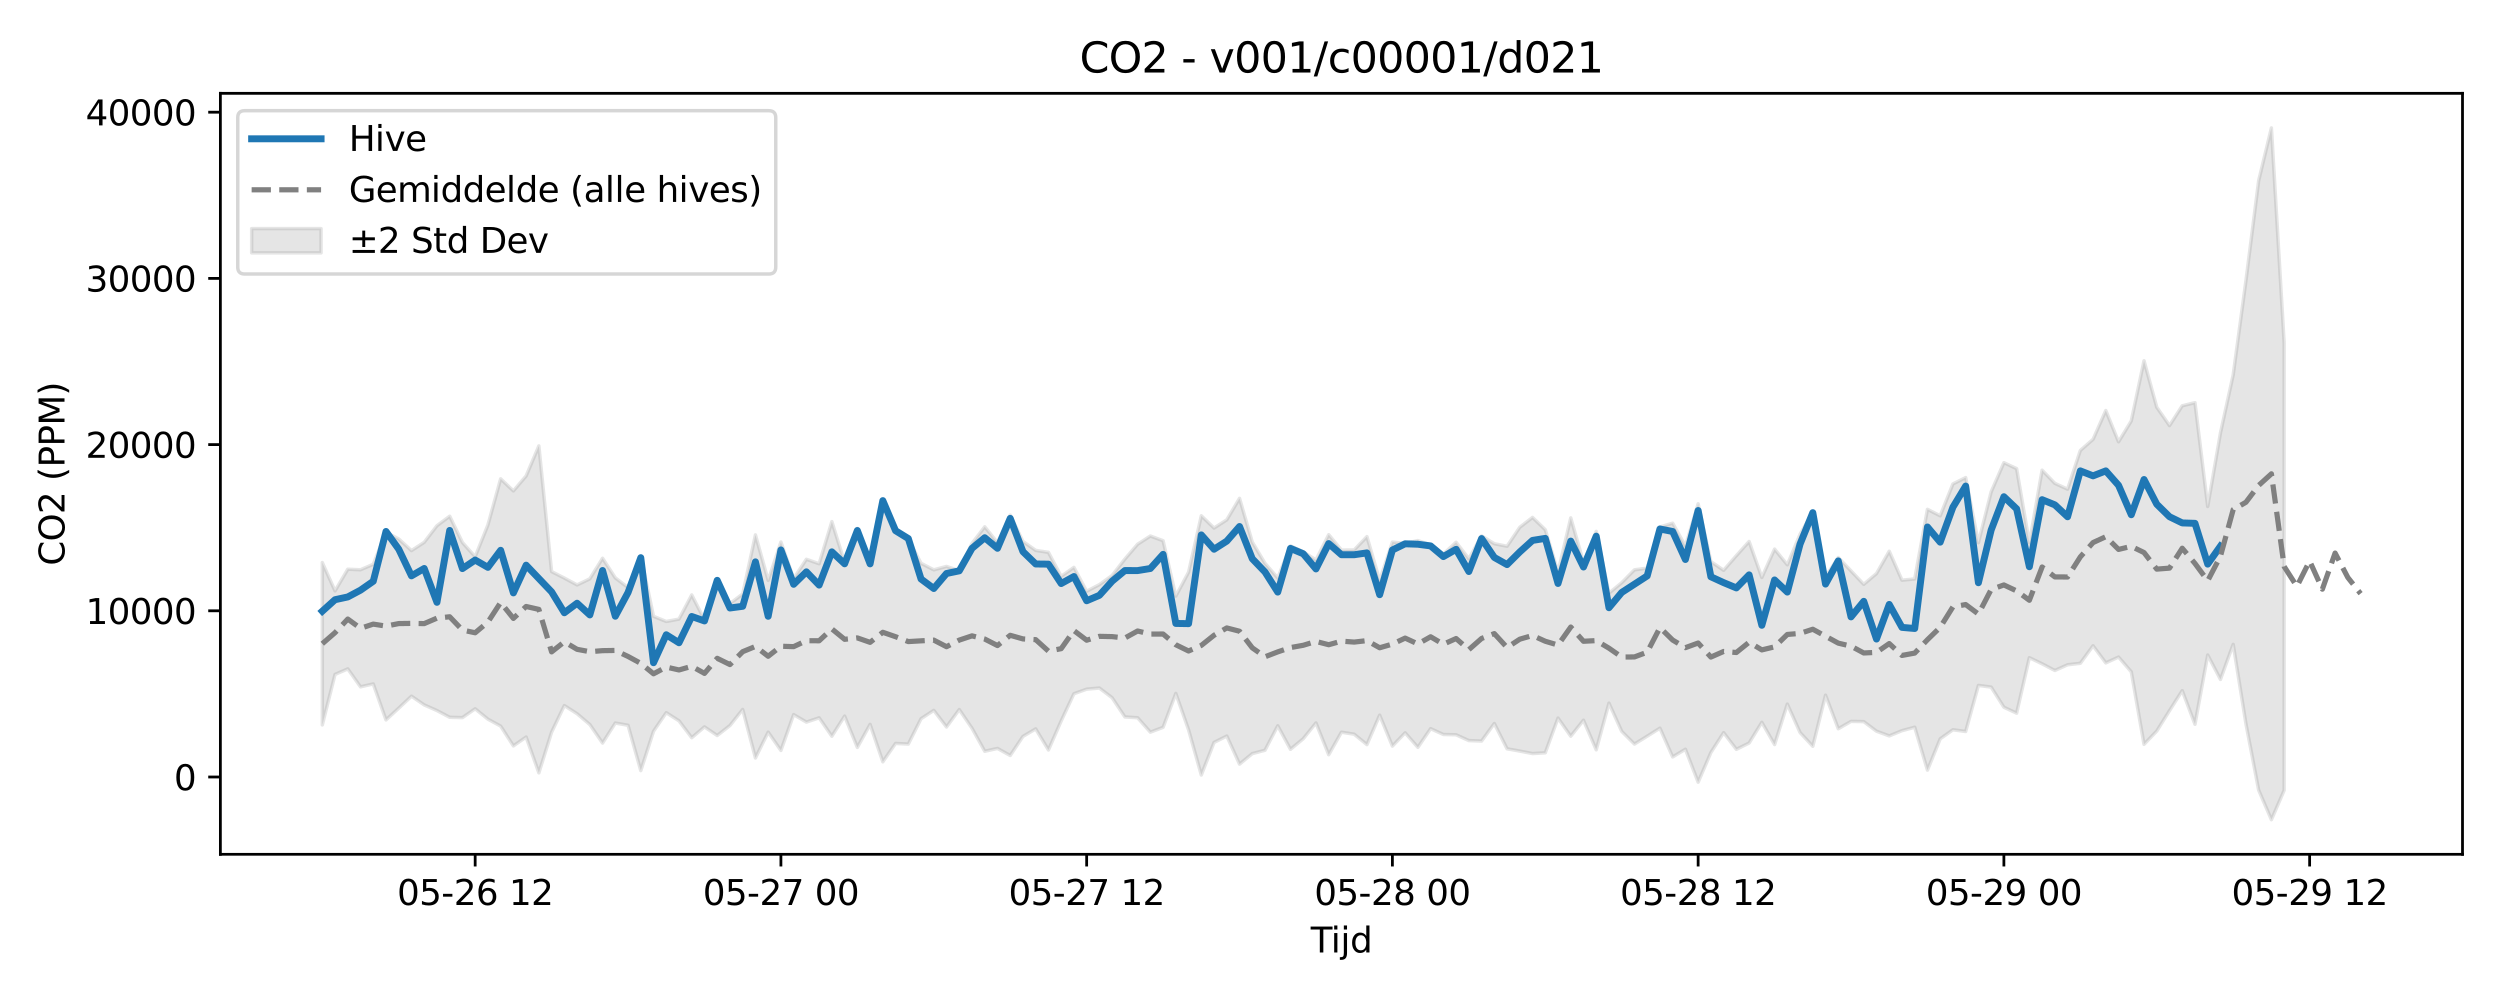 <?xml version="1.0" encoding="utf-8" standalone="no"?>
<!DOCTYPE svg PUBLIC "-//W3C//DTD SVG 1.1//EN"
  "http://www.w3.org/Graphics/SVG/1.1/DTD/svg11.dtd">
<svg xmlns:xlink="http://www.w3.org/1999/xlink" width="720pt" height="288pt" viewBox="0 0 720 288" xmlns="http://www.w3.org/2000/svg" version="1.1">
 <defs>
  <style type="text/css">*{stroke-linejoin: round; stroke-linecap: butt}</style>
 </defs>
 <g id="figure_1">
  <g id="patch_1">
   <path d="M 0 288 
L 720 288 
L 720 0 
L 0 0 
z
" style="fill: #ffffff"/>
  </g>
  <g id="axes_1">
   <g id="patch_2">
    <path d="M 63.47 246.04 
L 709.2 246.04 
L 709.2 26.88 
L 63.47 26.88 
z
" style="fill: #ffffff"/>
   </g>
   <g id="FillBetweenPolyCollection_1">
    <defs>
     <path id="m933e663dc3" d="M 92.821 -125.992 
L 92.821 -79.215 
L 96.49 -93.765 
L 100.159 -95.36 
L 103.828 -90.186 
L 107.497 -91.026 
L 111.166 -80.66 
L 114.835 -84.049 
L 118.504 -87.5 
L 122.173 -84.984 
L 125.842 -83.361 
L 129.511 -81.414 
L 133.179 -81.322 
L 136.848 -83.869 
L 140.517 -80.881 
L 144.186 -78.884 
L 147.855 -73.176 
L 151.524 -75.737 
L 155.193 -65.416 
L 158.862 -77.134 
L 162.531 -84.793 
L 166.2 -82.447 
L 169.869 -79.327 
L 173.538 -73.996 
L 177.207 -79.765 
L 180.875 -79.113 
L 184.544 -66.057 
L 188.213 -77.396 
L 191.882 -82.752 
L 195.551 -80.395 
L 199.22 -75.538 
L 202.889 -78.655 
L 206.558 -76.17 
L 210.227 -79.046 
L 213.896 -83.682 
L 217.565 -69.699 
L 221.234 -77.14 
L 224.903 -71.866 
L 228.571 -82.194 
L 232.24 -80.035 
L 235.909 -81.265 
L 239.578 -75.968 
L 243.247 -81.767 
L 246.916 -72.742 
L 250.585 -79.379 
L 254.254 -68.596 
L 257.923 -73.891 
L 261.592 -73.707 
L 265.261 -81.01 
L 268.93 -83.41 
L 272.598 -78.625 
L 276.267 -83.654 
L 279.936 -78.256 
L 283.605 -71.632 
L 287.274 -72.451 
L 290.943 -70.414 
L 294.612 -75.916 
L 298.281 -78.076 
L 301.95 -72.01 
L 305.619 -80.364 
L 309.288 -88.197 
L 312.957 -89.521 
L 316.626 -89.844 
L 320.294 -87.042 
L 323.963 -81.518 
L 327.632 -81.286 
L 331.301 -77.141 
L 334.97 -78.523 
L 338.639 -88.296 
L 342.308 -77.814 
L 345.977 -64.797 
L 349.646 -74.178 
L 353.315 -76.017 
L 356.984 -67.931 
L 360.653 -70.951 
L 364.321 -71.928 
L 367.99 -78.975 
L 371.659 -72.194 
L 375.328 -75.238 
L 378.997 -79.793 
L 382.666 -70.633 
L 386.335 -77.127 
L 390.004 -76.545 
L 393.673 -73.55 
L 397.342 -82.038 
L 401.011 -73.119 
L 404.68 -76.95 
L 408.349 -72.762 
L 412.017 -78.15 
L 415.686 -76.465 
L 419.355 -76.38 
L 423.024 -74.712 
L 426.693 -74.575 
L 430.362 -79.633 
L 434.031 -72.346 
L 437.7 -71.686 
L 441.369 -70.971 
L 445.038 -71.193 
L 448.707 -81.189 
L 452.376 -75.973 
L 456.044 -80.582 
L 459.713 -72.051 
L 463.382 -85.492 
L 467.051 -77.377 
L 470.72 -73.706 
L 474.389 -75.971 
L 478.058 -78.288 
L 481.727 -70.002 
L 485.396 -72.217 
L 489.065 -62.724 
L 492.734 -71.263 
L 496.403 -76.993 
L 500.072 -72.187 
L 503.74 -74.01 
L 507.409 -79.966 
L 511.078 -73.561 
L 514.747 -85.218 
L 518.416 -77.032 
L 522.085 -73.069 
L 525.754 -87.79 
L 529.423 -78.116 
L 533.092 -80.235 
L 536.761 -80.175 
L 540.43 -77.414 
L 544.099 -76.062 
L 547.768 -77.562 
L 551.436 -78.56 
L 555.105 -66.202 
L 558.774 -75.207 
L 562.443 -77.832 
L 566.112 -77.328 
L 569.781 -90.6 
L 573.45 -90.112 
L 577.119 -84.32 
L 580.788 -82.605 
L 584.457 -98.593 
L 588.126 -96.822 
L 591.795 -94.899 
L 595.463 -96.54 
L 599.132 -96.967 
L 602.801 -102.018 
L 606.47 -97.086 
L 610.139 -98.771 
L 613.808 -94.521 
L 617.477 -73.631 
L 621.146 -77.455 
L 624.815 -83.328 
L 628.484 -89.088 
L 632.153 -79.406 
L 635.822 -99.352 
L 639.491 -92.325 
L 643.159 -102.427 
L 646.828 -79.558 
L 650.497 -60.44 
L 654.166 -51.922 
L 657.835 -60.393 
L 657.835 -189.296 
L 657.835 -189.296 
L 654.166 -251.158 
L 650.497 -235.983 
L 646.828 -207.145 
L 643.159 -180.053 
L 639.491 -163.291 
L 635.822 -142.129 
L 632.153 -172.039 
L 628.484 -171.135 
L 624.815 -165.435 
L 621.146 -170.728 
L 617.477 -184.1 
L 613.808 -166.769 
L 610.139 -160.76 
L 606.47 -169.771 
L 602.801 -161.466 
L 599.132 -158.261 
L 595.463 -147.114 
L 591.795 -148.8 
L 588.126 -152.584 
L 584.457 -131.648 
L 580.788 -153.022 
L 577.119 -154.753 
L 573.45 -146.321 
L 569.781 -131.697 
L 566.112 -150.452 
L 562.443 -148.626 
L 558.774 -139.45 
L 555.105 -141.321 
L 551.436 -121.261 
L 547.768 -120.911 
L 544.099 -129.245 
L 540.43 -122.821 
L 536.761 -119.709 
L 533.092 -123.586 
L 529.423 -127.434 
L 525.754 -121.877 
L 522.085 -140.494 
L 518.416 -134.141 
L 514.747 -125.332 
L 511.078 -129.862 
L 507.409 -121.69 
L 503.74 -132.057 
L 500.072 -127.969 
L 496.403 -123.76 
L 492.734 -126.266 
L 489.065 -142.896 
L 485.396 -130.732 
L 481.727 -137.324 
L 478.058 -136.224 
L 474.389 -124.37 
L 470.72 -123.895 
L 467.051 -120.171 
L 463.382 -117.155 
L 459.713 -134.961 
L 456.044 -126.046 
L 452.376 -138.853 
L 448.707 -123.266 
L 445.038 -135.447 
L 441.369 -138.986 
L 437.7 -136.143 
L 434.031 -130.681 
L 430.362 -131.408 
L 426.693 -133.666 
L 423.024 -127.072 
L 419.355 -131.826 
L 415.686 -128.447 
L 412.017 -131.07 
L 408.349 -132.316 
L 404.68 -131.506 
L 401.011 -131.88 
L 397.342 -120.847 
L 393.673 -133.455 
L 390.004 -129.614 
L 386.335 -129.579 
L 382.666 -134.005 
L 378.997 -126.745 
L 375.328 -129.077 
L 371.659 -130.802 
L 367.99 -121.54 
L 364.321 -125.762 
L 360.653 -131.898 
L 356.984 -144.479 
L 353.315 -138.289 
L 349.646 -135.923 
L 345.977 -139.452 
L 342.308 -123.211 
L 338.639 -116.318 
L 334.97 -132.279 
L 331.301 -133.627 
L 327.632 -131.26 
L 323.963 -126.988 
L 320.294 -122.264 
L 316.626 -119.625 
L 312.957 -117.72 
L 309.288 -124.598 
L 305.619 -122.005 
L 301.95 -128.926 
L 298.281 -129.49 
L 294.612 -132.066 
L 290.943 -139.652 
L 287.274 -131.707 
L 283.605 -136.28 
L 279.936 -131.493 
L 276.267 -123.652 
L 272.598 -124.875 
L 268.93 -123.886 
L 265.261 -125.768 
L 261.592 -132.747 
L 257.923 -135.372 
L 254.254 -143.206 
L 250.585 -126.63 
L 246.916 -135.826 
L 243.247 -125.986 
L 239.578 -137.779 
L 235.909 -125.645 
L 232.24 -126.932 
L 228.571 -121.341 
L 224.903 -131.897 
L 221.234 -120.848 
L 217.565 -133.956 
L 213.896 -116.948 
L 210.227 -114.159 
L 206.558 -120.638 
L 202.889 -109.468 
L 199.22 -116.664 
L 195.551 -109.707 
L 191.882 -109.017 
L 188.213 -110.502 
L 184.544 -127.84 
L 180.875 -118.77 
L 177.207 -121.579 
L 173.538 -127.227 
L 169.869 -121.299 
L 166.2 -119.542 
L 162.531 -121.52 
L 158.862 -123.387 
L 155.193 -159.581 
L 151.524 -150.925 
L 147.855 -146.621 
L 144.186 -150.1 
L 140.517 -136.805 
L 136.848 -127.655 
L 133.179 -131.759 
L 129.511 -139.33 
L 125.842 -136.595 
L 122.173 -131.816 
L 118.504 -129.425 
L 114.835 -132.775 
L 111.166 -134.704 
L 107.497 -125.488 
L 103.828 -123.913 
L 100.159 -124.064 
L 96.49 -117.821 
L 92.821 -125.992 
z
" style="stroke: #808080; stroke-opacity: 0.2"/>
    </defs>
    <g clip-path="url(#pb24d84bfcf)">
     <use xlink:href="#m933e663dc3" x="0" y="288" style="fill: #808080; fill-opacity: 0.2; stroke: #808080; stroke-opacity: 0.2"/>
    </g>
   </g>
   <g id="matplotlib.axis_1">
    <g id="xtick_1">
     <g id="line2d_1">
      <defs>
       <path id="mb6db8d9564" d="M 0 0 
L 0 3.5 
" style="stroke: #000000; stroke-width: 0.8"/>
      </defs>
      <g>
       <use xlink:href="#mb6db8d9564" x="136.848" y="246.04" style="stroke: #000000; stroke-width: 0.8"/>
      </g>
     </g>
     <g id="text_1">
      <!-- 05-26 12 -->
      <g transform="translate(114.368 260.638) scale(0.1 -0.1)">
       <defs>
        <path id="DejaVuSans-30" d="M 2034 4250 
Q 1547 4250 1301 3770 
Q 1056 3291 1056 2328 
Q 1056 1369 1301 889 
Q 1547 409 2034 409 
Q 2525 409 2770 889 
Q 3016 1369 3016 2328 
Q 3016 3291 2770 3770 
Q 2525 4250 2034 4250 
z
M 2034 4750 
Q 2819 4750 3233 4129 
Q 3647 3509 3647 2328 
Q 3647 1150 3233 529 
Q 2819 -91 2034 -91 
Q 1250 -91 836 529 
Q 422 1150 422 2328 
Q 422 3509 836 4129 
Q 1250 4750 2034 4750 
z
" transform="scale(0.016)"/>
        <path id="DejaVuSans-35" d="M 691 4666 
L 3169 4666 
L 3169 4134 
L 1269 4134 
L 1269 2991 
Q 1406 3038 1543 3061 
Q 1681 3084 1819 3084 
Q 2600 3084 3056 2656 
Q 3513 2228 3513 1497 
Q 3513 744 3044 326 
Q 2575 -91 1722 -91 
Q 1428 -91 1123 -41 
Q 819 9 494 109 
L 494 744 
Q 775 591 1075 516 
Q 1375 441 1709 441 
Q 2250 441 2565 725 
Q 2881 1009 2881 1497 
Q 2881 1984 2565 2268 
Q 2250 2553 1709 2553 
Q 1456 2553 1204 2497 
Q 953 2441 691 2322 
L 691 4666 
z
" transform="scale(0.016)"/>
        <path id="DejaVuSans-2d" d="M 313 2009 
L 1997 2009 
L 1997 1497 
L 313 1497 
L 313 2009 
z
" transform="scale(0.016)"/>
        <path id="DejaVuSans-32" d="M 1228 531 
L 3431 531 
L 3431 0 
L 469 0 
L 469 531 
Q 828 903 1448 1529 
Q 2069 2156 2228 2338 
Q 2531 2678 2651 2914 
Q 2772 3150 2772 3378 
Q 2772 3750 2511 3984 
Q 2250 4219 1831 4219 
Q 1534 4219 1204 4116 
Q 875 4013 500 3803 
L 500 4441 
Q 881 4594 1212 4672 
Q 1544 4750 1819 4750 
Q 2544 4750 2975 4387 
Q 3406 4025 3406 3419 
Q 3406 3131 3298 2873 
Q 3191 2616 2906 2266 
Q 2828 2175 2409 1742 
Q 1991 1309 1228 531 
z
" transform="scale(0.016)"/>
        <path id="DejaVuSans-36" d="M 2113 2584 
Q 1688 2584 1439 2293 
Q 1191 2003 1191 1497 
Q 1191 994 1439 701 
Q 1688 409 2113 409 
Q 2538 409 2786 701 
Q 3034 994 3034 1497 
Q 3034 2003 2786 2293 
Q 2538 2584 2113 2584 
z
M 3366 4563 
L 3366 3988 
Q 3128 4100 2886 4159 
Q 2644 4219 2406 4219 
Q 1781 4219 1451 3797 
Q 1122 3375 1075 2522 
Q 1259 2794 1537 2939 
Q 1816 3084 2150 3084 
Q 2853 3084 3261 2657 
Q 3669 2231 3669 1497 
Q 3669 778 3244 343 
Q 2819 -91 2113 -91 
Q 1303 -91 875 529 
Q 447 1150 447 2328 
Q 447 3434 972 4092 
Q 1497 4750 2381 4750 
Q 2619 4750 2861 4703 
Q 3103 4656 3366 4563 
z
" transform="scale(0.016)"/>
        <path id="DejaVuSans-20" transform="scale(0.016)"/>
        <path id="DejaVuSans-31" d="M 794 531 
L 1825 531 
L 1825 4091 
L 703 3866 
L 703 4441 
L 1819 4666 
L 2450 4666 
L 2450 531 
L 3481 531 
L 3481 0 
L 794 0 
L 794 531 
z
" transform="scale(0.016)"/>
       </defs>
       <use xlink:href="#DejaVuSans-30"/>
       <use xlink:href="#DejaVuSans-35" transform="translate(63.623 0)"/>
       <use xlink:href="#DejaVuSans-2d" transform="translate(127.246 0)"/>
       <use xlink:href="#DejaVuSans-32" transform="translate(163.33 0)"/>
       <use xlink:href="#DejaVuSans-36" transform="translate(226.953 0)"/>
       <use xlink:href="#DejaVuSans-20" transform="translate(290.576 0)"/>
       <use xlink:href="#DejaVuSans-31" transform="translate(322.363 0)"/>
       <use xlink:href="#DejaVuSans-32" transform="translate(385.986 0)"/>
      </g>
     </g>
    </g>
    <g id="xtick_2">
     <g id="line2d_2">
      <g>
       <use xlink:href="#mb6db8d9564" x="224.903" y="246.04" style="stroke: #000000; stroke-width: 0.8"/>
      </g>
     </g>
     <g id="text_2">
      <!-- 05-27 00 -->
      <g transform="translate(202.422 260.638) scale(0.1 -0.1)">
       <defs>
        <path id="DejaVuSans-37" d="M 525 4666 
L 3525 4666 
L 3525 4397 
L 1831 0 
L 1172 0 
L 2766 4134 
L 525 4134 
L 525 4666 
z
" transform="scale(0.016)"/>
       </defs>
       <use xlink:href="#DejaVuSans-30"/>
       <use xlink:href="#DejaVuSans-35" transform="translate(63.623 0)"/>
       <use xlink:href="#DejaVuSans-2d" transform="translate(127.246 0)"/>
       <use xlink:href="#DejaVuSans-32" transform="translate(163.33 0)"/>
       <use xlink:href="#DejaVuSans-37" transform="translate(226.953 0)"/>
       <use xlink:href="#DejaVuSans-20" transform="translate(290.576 0)"/>
       <use xlink:href="#DejaVuSans-30" transform="translate(322.363 0)"/>
       <use xlink:href="#DejaVuSans-30" transform="translate(385.986 0)"/>
      </g>
     </g>
    </g>
    <g id="xtick_3">
     <g id="line2d_3">
      <g>
       <use xlink:href="#mb6db8d9564" x="312.957" y="246.04" style="stroke: #000000; stroke-width: 0.8"/>
      </g>
     </g>
     <g id="text_3">
      <!-- 05-27 12 -->
      <g transform="translate(290.476 260.638) scale(0.1 -0.1)">
       <use xlink:href="#DejaVuSans-30"/>
       <use xlink:href="#DejaVuSans-35" transform="translate(63.623 0)"/>
       <use xlink:href="#DejaVuSans-2d" transform="translate(127.246 0)"/>
       <use xlink:href="#DejaVuSans-32" transform="translate(163.33 0)"/>
       <use xlink:href="#DejaVuSans-37" transform="translate(226.953 0)"/>
       <use xlink:href="#DejaVuSans-20" transform="translate(290.576 0)"/>
       <use xlink:href="#DejaVuSans-31" transform="translate(322.363 0)"/>
       <use xlink:href="#DejaVuSans-32" transform="translate(385.986 0)"/>
      </g>
     </g>
    </g>
    <g id="xtick_4">
     <g id="line2d_4">
      <g>
       <use xlink:href="#mb6db8d9564" x="401.011" y="246.04" style="stroke: #000000; stroke-width: 0.8"/>
      </g>
     </g>
     <g id="text_4">
      <!-- 05-28 00 -->
      <g transform="translate(378.53 260.638) scale(0.1 -0.1)">
       <defs>
        <path id="DejaVuSans-38" d="M 2034 2216 
Q 1584 2216 1326 1975 
Q 1069 1734 1069 1313 
Q 1069 891 1326 650 
Q 1584 409 2034 409 
Q 2484 409 2743 651 
Q 3003 894 3003 1313 
Q 3003 1734 2745 1975 
Q 2488 2216 2034 2216 
z
M 1403 2484 
Q 997 2584 770 2862 
Q 544 3141 544 3541 
Q 544 4100 942 4425 
Q 1341 4750 2034 4750 
Q 2731 4750 3128 4425 
Q 3525 4100 3525 3541 
Q 3525 3141 3298 2862 
Q 3072 2584 2669 2484 
Q 3125 2378 3379 2068 
Q 3634 1759 3634 1313 
Q 3634 634 3220 271 
Q 2806 -91 2034 -91 
Q 1263 -91 848 271 
Q 434 634 434 1313 
Q 434 1759 690 2068 
Q 947 2378 1403 2484 
z
M 1172 3481 
Q 1172 3119 1398 2916 
Q 1625 2713 2034 2713 
Q 2441 2713 2670 2916 
Q 2900 3119 2900 3481 
Q 2900 3844 2670 4047 
Q 2441 4250 2034 4250 
Q 1625 4250 1398 4047 
Q 1172 3844 1172 3481 
z
" transform="scale(0.016)"/>
       </defs>
       <use xlink:href="#DejaVuSans-30"/>
       <use xlink:href="#DejaVuSans-35" transform="translate(63.623 0)"/>
       <use xlink:href="#DejaVuSans-2d" transform="translate(127.246 0)"/>
       <use xlink:href="#DejaVuSans-32" transform="translate(163.33 0)"/>
       <use xlink:href="#DejaVuSans-38" transform="translate(226.953 0)"/>
       <use xlink:href="#DejaVuSans-20" transform="translate(290.576 0)"/>
       <use xlink:href="#DejaVuSans-30" transform="translate(322.363 0)"/>
       <use xlink:href="#DejaVuSans-30" transform="translate(385.986 0)"/>
      </g>
     </g>
    </g>
    <g id="xtick_5">
     <g id="line2d_5">
      <g>
       <use xlink:href="#mb6db8d9564" x="489.065" y="246.04" style="stroke: #000000; stroke-width: 0.8"/>
      </g>
     </g>
     <g id="text_5">
      <!-- 05-28 12 -->
      <g transform="translate(466.584 260.638) scale(0.1 -0.1)">
       <use xlink:href="#DejaVuSans-30"/>
       <use xlink:href="#DejaVuSans-35" transform="translate(63.623 0)"/>
       <use xlink:href="#DejaVuSans-2d" transform="translate(127.246 0)"/>
       <use xlink:href="#DejaVuSans-32" transform="translate(163.33 0)"/>
       <use xlink:href="#DejaVuSans-38" transform="translate(226.953 0)"/>
       <use xlink:href="#DejaVuSans-20" transform="translate(290.576 0)"/>
       <use xlink:href="#DejaVuSans-31" transform="translate(322.363 0)"/>
       <use xlink:href="#DejaVuSans-32" transform="translate(385.986 0)"/>
      </g>
     </g>
    </g>
    <g id="xtick_6">
     <g id="line2d_6">
      <g>
       <use xlink:href="#mb6db8d9564" x="577.119" y="246.04" style="stroke: #000000; stroke-width: 0.8"/>
      </g>
     </g>
     <g id="text_6">
      <!-- 05-29 00 -->
      <g transform="translate(554.638 260.638) scale(0.1 -0.1)">
       <defs>
        <path id="DejaVuSans-39" d="M 703 97 
L 703 672 
Q 941 559 1184 500 
Q 1428 441 1663 441 
Q 2288 441 2617 861 
Q 2947 1281 2994 2138 
Q 2813 1869 2534 1725 
Q 2256 1581 1919 1581 
Q 1219 1581 811 2004 
Q 403 2428 403 3163 
Q 403 3881 828 4315 
Q 1253 4750 1959 4750 
Q 2769 4750 3195 4129 
Q 3622 3509 3622 2328 
Q 3622 1225 3098 567 
Q 2575 -91 1691 -91 
Q 1453 -91 1209 -44 
Q 966 3 703 97 
z
M 1959 2075 
Q 2384 2075 2632 2365 
Q 2881 2656 2881 3163 
Q 2881 3666 2632 3958 
Q 2384 4250 1959 4250 
Q 1534 4250 1286 3958 
Q 1038 3666 1038 3163 
Q 1038 2656 1286 2365 
Q 1534 2075 1959 2075 
z
" transform="scale(0.016)"/>
       </defs>
       <use xlink:href="#DejaVuSans-30"/>
       <use xlink:href="#DejaVuSans-35" transform="translate(63.623 0)"/>
       <use xlink:href="#DejaVuSans-2d" transform="translate(127.246 0)"/>
       <use xlink:href="#DejaVuSans-32" transform="translate(163.33 0)"/>
       <use xlink:href="#DejaVuSans-39" transform="translate(226.953 0)"/>
       <use xlink:href="#DejaVuSans-20" transform="translate(290.576 0)"/>
       <use xlink:href="#DejaVuSans-30" transform="translate(322.363 0)"/>
       <use xlink:href="#DejaVuSans-30" transform="translate(385.986 0)"/>
      </g>
     </g>
    </g>
    <g id="xtick_7">
     <g id="line2d_7">
      <g>
       <use xlink:href="#mb6db8d9564" x="665.173" y="246.04" style="stroke: #000000; stroke-width: 0.8"/>
      </g>
     </g>
     <g id="text_7">
      <!-- 05-29 12 -->
      <g transform="translate(642.692 260.638) scale(0.1 -0.1)">
       <use xlink:href="#DejaVuSans-30"/>
       <use xlink:href="#DejaVuSans-35" transform="translate(63.623 0)"/>
       <use xlink:href="#DejaVuSans-2d" transform="translate(127.246 0)"/>
       <use xlink:href="#DejaVuSans-32" transform="translate(163.33 0)"/>
       <use xlink:href="#DejaVuSans-39" transform="translate(226.953 0)"/>
       <use xlink:href="#DejaVuSans-20" transform="translate(290.576 0)"/>
       <use xlink:href="#DejaVuSans-31" transform="translate(322.363 0)"/>
       <use xlink:href="#DejaVuSans-32" transform="translate(385.986 0)"/>
      </g>
     </g>
    </g>
    <g id="text_8">
     <!-- Tijd -->
     <g transform="translate(377.485 274.317) scale(0.1 -0.1)">
      <defs>
       <path id="DejaVuSans-54" d="M -19 4666 
L 3928 4666 
L 3928 4134 
L 2272 4134 
L 2272 0 
L 1638 0 
L 1638 4134 
L -19 4134 
L -19 4666 
z
" transform="scale(0.016)"/>
       <path id="DejaVuSans-69" d="M 603 3500 
L 1178 3500 
L 1178 0 
L 603 0 
L 603 3500 
z
M 603 4863 
L 1178 4863 
L 1178 4134 
L 603 4134 
L 603 4863 
z
" transform="scale(0.016)"/>
       <path id="DejaVuSans-6a" d="M 603 3500 
L 1178 3500 
L 1178 -63 
Q 1178 -731 923 -1031 
Q 669 -1331 103 -1331 
L -116 -1331 
L -116 -844 
L 38 -844 
Q 366 -844 484 -692 
Q 603 -541 603 -63 
L 603 3500 
z
M 603 4863 
L 1178 4863 
L 1178 4134 
L 603 4134 
L 603 4863 
z
" transform="scale(0.016)"/>
       <path id="DejaVuSans-64" d="M 2906 2969 
L 2906 4863 
L 3481 4863 
L 3481 0 
L 2906 0 
L 2906 525 
Q 2725 213 2448 61 
Q 2172 -91 1784 -91 
Q 1150 -91 751 415 
Q 353 922 353 1747 
Q 353 2572 751 3078 
Q 1150 3584 1784 3584 
Q 2172 3584 2448 3432 
Q 2725 3281 2906 2969 
z
M 947 1747 
Q 947 1113 1208 752 
Q 1469 391 1925 391 
Q 2381 391 2643 752 
Q 2906 1113 2906 1747 
Q 2906 2381 2643 2742 
Q 2381 3103 1925 3103 
Q 1469 3103 1208 2742 
Q 947 2381 947 1747 
z
" transform="scale(0.016)"/>
      </defs>
      <use xlink:href="#DejaVuSans-54"/>
      <use xlink:href="#DejaVuSans-69" transform="translate(57.959 0)"/>
      <use xlink:href="#DejaVuSans-6a" transform="translate(85.742 0)"/>
      <use xlink:href="#DejaVuSans-64" transform="translate(113.525 0)"/>
     </g>
    </g>
   </g>
   <g id="matplotlib.axis_2">
    <g id="ytick_1">
     <g id="line2d_8">
      <defs>
       <path id="m6c65259be6" d="M 0 0 
L -3.5 0 
" style="stroke: #000000; stroke-width: 0.8"/>
      </defs>
      <g>
       <use xlink:href="#m6c65259be6" x="63.47" y="223.78" style="stroke: #000000; stroke-width: 0.8"/>
      </g>
     </g>
     <g id="text_9">
      <!-- 0 -->
      <g transform="translate(50.108 227.579) scale(0.1 -0.1)">
       <use xlink:href="#DejaVuSans-30"/>
      </g>
     </g>
    </g>
    <g id="ytick_2">
     <g id="line2d_9">
      <g>
       <use xlink:href="#m6c65259be6" x="63.47" y="175.912" style="stroke: #000000; stroke-width: 0.8"/>
      </g>
     </g>
     <g id="text_10">
      <!-- 10000 -->
      <g transform="translate(24.657 179.711) scale(0.1 -0.1)">
       <use xlink:href="#DejaVuSans-31"/>
       <use xlink:href="#DejaVuSans-30" transform="translate(63.623 0)"/>
       <use xlink:href="#DejaVuSans-30" transform="translate(127.246 0)"/>
       <use xlink:href="#DejaVuSans-30" transform="translate(190.869 0)"/>
       <use xlink:href="#DejaVuSans-30" transform="translate(254.492 0)"/>
      </g>
     </g>
    </g>
    <g id="ytick_3">
     <g id="line2d_10">
      <g>
       <use xlink:href="#m6c65259be6" x="63.47" y="128.044" style="stroke: #000000; stroke-width: 0.8"/>
      </g>
     </g>
     <g id="text_11">
      <!-- 20000 -->
      <g transform="translate(24.657 131.843) scale(0.1 -0.1)">
       <use xlink:href="#DejaVuSans-32"/>
       <use xlink:href="#DejaVuSans-30" transform="translate(63.623 0)"/>
       <use xlink:href="#DejaVuSans-30" transform="translate(127.246 0)"/>
       <use xlink:href="#DejaVuSans-30" transform="translate(190.869 0)"/>
       <use xlink:href="#DejaVuSans-30" transform="translate(254.492 0)"/>
      </g>
     </g>
    </g>
    <g id="ytick_4">
     <g id="line2d_11">
      <g>
       <use xlink:href="#m6c65259be6" x="63.47" y="80.176" style="stroke: #000000; stroke-width: 0.8"/>
      </g>
     </g>
     <g id="text_12">
      <!-- 30000 -->
      <g transform="translate(24.657 83.975) scale(0.1 -0.1)">
       <defs>
        <path id="DejaVuSans-33" d="M 2597 2516 
Q 3050 2419 3304 2112 
Q 3559 1806 3559 1356 
Q 3559 666 3084 287 
Q 2609 -91 1734 -91 
Q 1441 -91 1130 -33 
Q 819 25 488 141 
L 488 750 
Q 750 597 1062 519 
Q 1375 441 1716 441 
Q 2309 441 2620 675 
Q 2931 909 2931 1356 
Q 2931 1769 2642 2001 
Q 2353 2234 1838 2234 
L 1294 2234 
L 1294 2753 
L 1863 2753 
Q 2328 2753 2575 2939 
Q 2822 3125 2822 3475 
Q 2822 3834 2567 4026 
Q 2313 4219 1838 4219 
Q 1578 4219 1281 4162 
Q 984 4106 628 3988 
L 628 4550 
Q 988 4650 1302 4700 
Q 1616 4750 1894 4750 
Q 2613 4750 3031 4423 
Q 3450 4097 3450 3541 
Q 3450 3153 3228 2886 
Q 3006 2619 2597 2516 
z
" transform="scale(0.016)"/>
       </defs>
       <use xlink:href="#DejaVuSans-33"/>
       <use xlink:href="#DejaVuSans-30" transform="translate(63.623 0)"/>
       <use xlink:href="#DejaVuSans-30" transform="translate(127.246 0)"/>
       <use xlink:href="#DejaVuSans-30" transform="translate(190.869 0)"/>
       <use xlink:href="#DejaVuSans-30" transform="translate(254.492 0)"/>
      </g>
     </g>
    </g>
    <g id="ytick_5">
     <g id="line2d_12">
      <g>
       <use xlink:href="#m6c65259be6" x="63.47" y="32.308" style="stroke: #000000; stroke-width: 0.8"/>
      </g>
     </g>
     <g id="text_13">
      <!-- 40000 -->
      <g transform="translate(24.657 36.108) scale(0.1 -0.1)">
       <defs>
        <path id="DejaVuSans-34" d="M 2419 4116 
L 825 1625 
L 2419 1625 
L 2419 4116 
z
M 2253 4666 
L 3047 4666 
L 3047 1625 
L 3713 1625 
L 3713 1100 
L 3047 1100 
L 3047 0 
L 2419 0 
L 2419 1100 
L 313 1100 
L 313 1709 
L 2253 4666 
z
" transform="scale(0.016)"/>
       </defs>
       <use xlink:href="#DejaVuSans-34"/>
       <use xlink:href="#DejaVuSans-30" transform="translate(63.623 0)"/>
       <use xlink:href="#DejaVuSans-30" transform="translate(127.246 0)"/>
       <use xlink:href="#DejaVuSans-30" transform="translate(190.869 0)"/>
       <use xlink:href="#DejaVuSans-30" transform="translate(254.492 0)"/>
      </g>
     </g>
    </g>
    <g id="text_14">
     <!-- CO2 (PPM) -->
     <g transform="translate(18.578 162.903) rotate(-90) scale(0.1 -0.1)">
      <defs>
       <path id="DejaVuSans-43" d="M 4122 4306 
L 4122 3641 
Q 3803 3938 3442 4084 
Q 3081 4231 2675 4231 
Q 1875 4231 1450 3742 
Q 1025 3253 1025 2328 
Q 1025 1406 1450 917 
Q 1875 428 2675 428 
Q 3081 428 3442 575 
Q 3803 722 4122 1019 
L 4122 359 
Q 3791 134 3420 21 
Q 3050 -91 2638 -91 
Q 1578 -91 968 557 
Q 359 1206 359 2328 
Q 359 3453 968 4101 
Q 1578 4750 2638 4750 
Q 3056 4750 3426 4639 
Q 3797 4528 4122 4306 
z
" transform="scale(0.016)"/>
       <path id="DejaVuSans-4f" d="M 2522 4238 
Q 1834 4238 1429 3725 
Q 1025 3213 1025 2328 
Q 1025 1447 1429 934 
Q 1834 422 2522 422 
Q 3209 422 3611 934 
Q 4013 1447 4013 2328 
Q 4013 3213 3611 3725 
Q 3209 4238 2522 4238 
z
M 2522 4750 
Q 3503 4750 4090 4092 
Q 4678 3434 4678 2328 
Q 4678 1225 4090 567 
Q 3503 -91 2522 -91 
Q 1538 -91 948 565 
Q 359 1222 359 2328 
Q 359 3434 948 4092 
Q 1538 4750 2522 4750 
z
" transform="scale(0.016)"/>
       <path id="DejaVuSans-28" d="M 1984 4856 
Q 1566 4138 1362 3434 
Q 1159 2731 1159 2009 
Q 1159 1288 1364 580 
Q 1569 -128 1984 -844 
L 1484 -844 
Q 1016 -109 783 600 
Q 550 1309 550 2009 
Q 550 2706 781 3412 
Q 1013 4119 1484 4856 
L 1984 4856 
z
" transform="scale(0.016)"/>
       <path id="DejaVuSans-50" d="M 1259 4147 
L 1259 2394 
L 2053 2394 
Q 2494 2394 2734 2622 
Q 2975 2850 2975 3272 
Q 2975 3691 2734 3919 
Q 2494 4147 2053 4147 
L 1259 4147 
z
M 628 4666 
L 2053 4666 
Q 2838 4666 3239 4311 
Q 3641 3956 3641 3272 
Q 3641 2581 3239 2228 
Q 2838 1875 2053 1875 
L 1259 1875 
L 1259 0 
L 628 0 
L 628 4666 
z
" transform="scale(0.016)"/>
       <path id="DejaVuSans-4d" d="M 628 4666 
L 1569 4666 
L 2759 1491 
L 3956 4666 
L 4897 4666 
L 4897 0 
L 4281 0 
L 4281 4097 
L 3078 897 
L 2444 897 
L 1241 4097 
L 1241 0 
L 628 0 
L 628 4666 
z
" transform="scale(0.016)"/>
       <path id="DejaVuSans-29" d="M 513 4856 
L 1013 4856 
Q 1481 4119 1714 3412 
Q 1947 2706 1947 2009 
Q 1947 1309 1714 600 
Q 1481 -109 1013 -844 
L 513 -844 
Q 928 -128 1133 580 
Q 1338 1288 1338 2009 
Q 1338 2731 1133 3434 
Q 928 4138 513 4856 
z
" transform="scale(0.016)"/>
      </defs>
      <use xlink:href="#DejaVuSans-43"/>
      <use xlink:href="#DejaVuSans-4f" transform="translate(69.824 0)"/>
      <use xlink:href="#DejaVuSans-32" transform="translate(148.535 0)"/>
      <use xlink:href="#DejaVuSans-20" transform="translate(212.158 0)"/>
      <use xlink:href="#DejaVuSans-28" transform="translate(243.945 0)"/>
      <use xlink:href="#DejaVuSans-50" transform="translate(282.959 0)"/>
      <use xlink:href="#DejaVuSans-50" transform="translate(343.262 0)"/>
      <use xlink:href="#DejaVuSans-4d" transform="translate(403.564 0)"/>
      <use xlink:href="#DejaVuSans-29" transform="translate(489.844 0)"/>
     </g>
    </g>
   </g>
   <g id="line2d_13">
    <path d="M 92.821 176.027 
L 96.49 172.716 
L 100.159 171.922 
L 103.828 169.968 
L 107.497 167.407 
L 111.166 153.062 
L 114.835 158.167 
L 118.504 165.844 
L 122.173 163.722 
L 125.842 173.466 
L 129.511 152.769 
L 133.179 163.753 
L 136.848 161.293 
L 140.517 163.396 
L 144.186 158.488 
L 147.855 170.75 
L 151.524 162.772 
L 158.862 170.465 
L 162.531 176.475 
L 166.2 173.731 
L 169.869 177.097 
L 173.538 164.309 
L 177.207 177.474 
L 180.875 170.645 
L 184.544 160.618 
L 188.213 190.861 
L 191.882 182.813 
L 195.551 185.112 
L 199.22 177.547 
L 202.889 178.829 
L 206.558 167.139 
L 210.227 175.103 
L 213.896 174.613 
L 217.565 161.818 
L 221.234 177.49 
L 224.903 158.387 
L 228.571 168.28 
L 232.24 164.693 
L 235.909 168.508 
L 239.578 158.932 
L 243.247 162.372 
L 246.916 152.789 
L 250.585 162.392 
L 254.254 144.183 
L 257.923 152.841 
L 261.592 155.104 
L 265.261 166.755 
L 268.93 169.49 
L 272.598 165.166 
L 276.267 164.402 
L 279.936 157.92 
L 283.605 154.866 
L 287.274 157.909 
L 290.943 149.296 
L 294.612 158.871 
L 298.281 162.427 
L 301.95 162.474 
L 305.619 168.062 
L 309.288 166.043 
L 312.957 173.017 
L 316.626 171.458 
L 320.294 167.379 
L 323.963 164.323 
L 327.632 164.326 
L 331.301 163.731 
L 334.97 159.656 
L 338.639 179.55 
L 342.308 179.612 
L 345.977 154.055 
L 349.646 158.18 
L 353.315 155.839 
L 356.984 151.638 
L 360.653 160.912 
L 364.321 164.727 
L 367.99 170.522 
L 371.659 157.941 
L 375.328 159.482 
L 378.997 163.848 
L 382.666 156.551 
L 386.335 159.761 
L 390.004 159.764 
L 393.673 159.232 
L 397.342 171.273 
L 401.011 158.402 
L 404.68 156.613 
L 408.349 156.741 
L 412.017 157.223 
L 415.686 160.297 
L 419.355 158.201 
L 423.024 164.599 
L 426.693 155.111 
L 430.362 160.542 
L 434.031 162.605 
L 437.7 158.952 
L 441.369 155.638 
L 445.038 155.053 
L 448.707 168.038 
L 452.376 155.838 
L 456.044 163.299 
L 459.713 154.426 
L 463.382 175.023 
L 467.051 170.626 
L 474.389 165.868 
L 478.058 152.348 
L 481.727 153.067 
L 485.396 161.132 
L 489.065 147.031 
L 492.734 166.11 
L 496.403 167.795 
L 500.072 169.32 
L 503.74 165.564 
L 507.409 180.086 
L 511.078 167.029 
L 514.747 170.517 
L 518.416 156.71 
L 522.085 147.648 
L 525.754 168.212 
L 529.423 161.545 
L 533.092 177.664 
L 536.761 173.187 
L 540.43 184.043 
L 544.099 174.077 
L 547.768 180.686 
L 551.436 181.005 
L 555.105 151.775 
L 558.774 156.142 
L 562.443 146.061 
L 566.112 139.993 
L 569.781 167.825 
L 573.45 152.659 
L 577.119 143.057 
L 580.788 146.547 
L 584.457 163.217 
L 588.126 143.909 
L 591.795 145.396 
L 595.463 148.828 
L 599.132 135.615 
L 602.801 137.045 
L 606.47 135.618 
L 610.139 139.765 
L 613.808 148.243 
L 617.477 138.104 
L 621.146 145.214 
L 624.815 148.815 
L 628.484 150.601 
L 632.153 150.717 
L 635.822 162.466 
L 639.491 157.289 
L 639.491 157.289 
" clip-path="url(#pb24d84bfcf)" style="fill: none; stroke: #1f77b4; stroke-width: 2; stroke-linecap: square"/>
   </g>
   <g id="line2d_14">
    <path d="M 92.821 185.397 
L 96.49 182.207 
L 100.159 178.288 
L 103.828 180.95 
L 107.497 179.743 
L 111.166 180.318 
L 114.835 179.588 
L 118.504 179.538 
L 122.173 179.6 
L 125.842 178.022 
L 129.511 177.628 
L 133.179 181.459 
L 136.848 182.238 
L 140.517 179.157 
L 144.186 173.508 
L 147.855 178.102 
L 151.524 174.669 
L 155.193 175.501 
L 158.862 187.74 
L 162.531 184.843 
L 166.2 187.005 
L 169.869 187.687 
L 173.538 187.389 
L 177.207 187.328 
L 180.875 189.058 
L 184.544 191.051 
L 188.213 194.051 
L 191.882 192.115 
L 195.551 192.949 
L 199.22 191.899 
L 202.889 193.938 
L 206.558 189.596 
L 210.227 191.397 
L 213.896 187.685 
L 217.565 186.173 
L 221.234 189.006 
L 224.903 186.118 
L 228.571 186.232 
L 232.24 184.516 
L 235.909 184.545 
L 239.578 181.126 
L 243.247 184.124 
L 246.916 183.716 
L 250.585 184.996 
L 254.254 182.099 
L 257.923 183.368 
L 261.592 184.773 
L 268.93 184.352 
L 272.598 186.25 
L 276.267 184.347 
L 279.936 183.125 
L 283.605 184.044 
L 287.274 185.921 
L 290.943 182.967 
L 294.612 184.009 
L 298.281 184.217 
L 301.95 187.532 
L 305.619 186.815 
L 309.288 181.603 
L 312.957 184.379 
L 316.626 183.265 
L 320.294 183.347 
L 323.963 183.747 
L 327.632 181.727 
L 331.301 182.616 
L 334.97 182.599 
L 338.639 185.693 
L 342.308 187.488 
L 345.977 185.876 
L 349.646 182.949 
L 353.315 180.847 
L 356.984 181.795 
L 360.653 186.576 
L 364.321 189.155 
L 367.99 187.743 
L 371.659 186.502 
L 375.328 185.842 
L 378.997 184.731 
L 382.666 185.681 
L 386.335 184.647 
L 390.004 184.92 
L 393.673 184.498 
L 397.342 186.557 
L 401.011 185.501 
L 404.68 183.772 
L 408.349 185.461 
L 412.017 183.39 
L 415.686 185.544 
L 419.355 183.897 
L 423.024 187.108 
L 426.693 183.88 
L 430.362 182.479 
L 434.031 186.487 
L 437.7 184.085 
L 441.369 183.021 
L 445.038 184.68 
L 448.707 185.773 
L 452.376 180.587 
L 456.044 184.686 
L 459.713 184.494 
L 463.382 186.677 
L 467.051 189.226 
L 470.72 189.199 
L 474.389 187.83 
L 478.058 180.744 
L 481.727 184.337 
L 485.396 186.525 
L 489.065 185.19 
L 492.734 189.235 
L 496.403 187.624 
L 500.072 187.922 
L 503.74 184.966 
L 507.409 187.172 
L 511.078 186.289 
L 514.747 182.725 
L 518.416 182.414 
L 522.085 181.219 
L 529.423 185.225 
L 533.092 186.09 
L 536.761 188.058 
L 540.43 187.883 
L 544.099 185.346 
L 547.768 188.764 
L 551.436 188.089 
L 555.105 184.238 
L 558.774 180.672 
L 562.443 174.771 
L 566.112 174.11 
L 569.781 176.851 
L 573.45 169.783 
L 577.119 168.464 
L 580.788 170.187 
L 584.457 172.879 
L 588.126 163.297 
L 591.795 166.15 
L 595.463 166.173 
L 599.132 160.386 
L 602.801 156.258 
L 606.47 154.571 
L 610.139 158.234 
L 613.808 157.355 
L 617.477 159.134 
L 621.146 163.908 
L 624.815 163.619 
L 628.484 157.888 
L 632.153 162.278 
L 635.822 167.259 
L 639.491 160.192 
L 643.159 146.76 
L 646.828 144.649 
L 650.497 139.788 
L 654.166 136.46 
L 657.835 163.155 
L 661.504 168.892 
L 665.173 161.566 
L 668.842 169.675 
L 672.511 159.287 
L 676.18 166.322 
L 679.849 170.962 
L 679.849 170.962 
" clip-path="url(#pb24d84bfcf)" style="fill: none; stroke-dasharray: 5.55,2.4; stroke-dashoffset: 0; stroke: #808080; stroke-width: 1.5"/>
   </g>
   <g id="patch_3">
    <path d="M 63.47 246.04 
L 63.47 26.88 
" style="fill: none; stroke: #000000; stroke-width: 0.8; stroke-linejoin: miter; stroke-linecap: square"/>
   </g>
   <g id="patch_4">
    <path d="M 709.2 246.04 
L 709.2 26.88 
" style="fill: none; stroke: #000000; stroke-width: 0.8; stroke-linejoin: miter; stroke-linecap: square"/>
   </g>
   <g id="patch_5">
    <path d="M 63.47 246.04 
L 709.2 246.04 
" style="fill: none; stroke: #000000; stroke-width: 0.8; stroke-linejoin: miter; stroke-linecap: square"/>
   </g>
   <g id="patch_6">
    <path d="M 63.47 26.88 
L 709.2 26.88 
" style="fill: none; stroke: #000000; stroke-width: 0.8; stroke-linejoin: miter; stroke-linecap: square"/>
   </g>
   <g id="text_15">
    <!-- CO2 - v001/c00001/d021 -->
    <g transform="translate(310.932 20.88) scale(0.12 -0.12)">
     <defs>
      <path id="DejaVuSans-76" d="M 191 3500 
L 800 3500 
L 1894 563 
L 2988 3500 
L 3597 3500 
L 2284 0 
L 1503 0 
L 191 3500 
z
" transform="scale(0.016)"/>
      <path id="DejaVuSans-2f" d="M 1625 4666 
L 2156 4666 
L 531 -594 
L 0 -594 
L 1625 4666 
z
" transform="scale(0.016)"/>
      <path id="DejaVuSans-63" d="M 3122 3366 
L 3122 2828 
Q 2878 2963 2633 3030 
Q 2388 3097 2138 3097 
Q 1578 3097 1268 2742 
Q 959 2388 959 1747 
Q 959 1106 1268 751 
Q 1578 397 2138 397 
Q 2388 397 2633 464 
Q 2878 531 3122 666 
L 3122 134 
Q 2881 22 2623 -34 
Q 2366 -91 2075 -91 
Q 1284 -91 818 406 
Q 353 903 353 1747 
Q 353 2603 823 3093 
Q 1294 3584 2113 3584 
Q 2378 3584 2631 3529 
Q 2884 3475 3122 3366 
z
" transform="scale(0.016)"/>
     </defs>
     <use xlink:href="#DejaVuSans-43"/>
     <use xlink:href="#DejaVuSans-4f" transform="translate(69.824 0)"/>
     <use xlink:href="#DejaVuSans-32" transform="translate(148.535 0)"/>
     <use xlink:href="#DejaVuSans-20" transform="translate(212.158 0)"/>
     <use xlink:href="#DejaVuSans-2d" transform="translate(243.945 0)"/>
     <use xlink:href="#DejaVuSans-20" transform="translate(280.029 0)"/>
     <use xlink:href="#DejaVuSans-76" transform="translate(311.816 0)"/>
     <use xlink:href="#DejaVuSans-30" transform="translate(370.996 0)"/>
     <use xlink:href="#DejaVuSans-30" transform="translate(434.619 0)"/>
     <use xlink:href="#DejaVuSans-31" transform="translate(498.242 0)"/>
     <use xlink:href="#DejaVuSans-2f" transform="translate(561.865 0)"/>
     <use xlink:href="#DejaVuSans-63" transform="translate(595.557 0)"/>
     <use xlink:href="#DejaVuSans-30" transform="translate(650.537 0)"/>
     <use xlink:href="#DejaVuSans-30" transform="translate(714.16 0)"/>
     <use xlink:href="#DejaVuSans-30" transform="translate(777.783 0)"/>
     <use xlink:href="#DejaVuSans-30" transform="translate(841.406 0)"/>
     <use xlink:href="#DejaVuSans-31" transform="translate(905.029 0)"/>
     <use xlink:href="#DejaVuSans-2f" transform="translate(968.652 0)"/>
     <use xlink:href="#DejaVuSans-64" transform="translate(1002.344 0)"/>
     <use xlink:href="#DejaVuSans-30" transform="translate(1065.82 0)"/>
     <use xlink:href="#DejaVuSans-32" transform="translate(1129.443 0)"/>
     <use xlink:href="#DejaVuSans-31" transform="translate(1193.066 0)"/>
    </g>
   </g>
   <g id="legend_1">
    <g id="patch_7">
     <path d="M 70.47 78.914 
L 221.414 78.914 
Q 223.414 78.914 223.414 76.914 
L 223.414 33.88 
Q 223.414 31.88 221.414 31.88 
L 70.47 31.88 
Q 68.47 31.88 68.47 33.88 
L 68.47 76.914 
Q 68.47 78.914 70.47 78.914 
z
" style="fill: #ffffff; opacity: 0.8; stroke: #cccccc; stroke-linejoin: miter"/>
    </g>
    <g id="line2d_15">
     <path d="M 72.47 39.978 
L 82.47 39.978 
L 92.47 39.978 
" style="fill: none; stroke: #1f77b4; stroke-width: 2; stroke-linecap: square"/>
    </g>
    <g id="text_16">
     <!-- Hive -->
     <g transform="translate(100.47 43.478) scale(0.1 -0.1)">
      <defs>
       <path id="DejaVuSans-48" d="M 628 4666 
L 1259 4666 
L 1259 2753 
L 3553 2753 
L 3553 4666 
L 4184 4666 
L 4184 0 
L 3553 0 
L 3553 2222 
L 1259 2222 
L 1259 0 
L 628 0 
L 628 4666 
z
" transform="scale(0.016)"/>
       <path id="DejaVuSans-65" d="M 3597 1894 
L 3597 1613 
L 953 1613 
Q 991 1019 1311 708 
Q 1631 397 2203 397 
Q 2534 397 2845 478 
Q 3156 559 3463 722 
L 3463 178 
Q 3153 47 2828 -22 
Q 2503 -91 2169 -91 
Q 1331 -91 842 396 
Q 353 884 353 1716 
Q 353 2575 817 3079 
Q 1281 3584 2069 3584 
Q 2775 3584 3186 3129 
Q 3597 2675 3597 1894 
z
M 3022 2063 
Q 3016 2534 2758 2815 
Q 2500 3097 2075 3097 
Q 1594 3097 1305 2825 
Q 1016 2553 972 2059 
L 3022 2063 
z
" transform="scale(0.016)"/>
      </defs>
      <use xlink:href="#DejaVuSans-48"/>
      <use xlink:href="#DejaVuSans-69" transform="translate(75.195 0)"/>
      <use xlink:href="#DejaVuSans-76" transform="translate(102.979 0)"/>
      <use xlink:href="#DejaVuSans-65" transform="translate(162.158 0)"/>
     </g>
    </g>
    <g id="line2d_16">
     <path d="M 72.47 54.657 
L 82.47 54.657 
L 92.47 54.657 
" style="fill: none; stroke-dasharray: 5.55,2.4; stroke-dashoffset: 0; stroke: #808080; stroke-width: 1.5"/>
    </g>
    <g id="text_17">
     <!-- Gemiddelde (alle hives) -->
     <g transform="translate(100.47 58.157) scale(0.1 -0.1)">
      <defs>
       <path id="DejaVuSans-47" d="M 3809 666 
L 3809 1919 
L 2778 1919 
L 2778 2438 
L 4434 2438 
L 4434 434 
Q 4069 175 3628 42 
Q 3188 -91 2688 -91 
Q 1594 -91 976 548 
Q 359 1188 359 2328 
Q 359 3472 976 4111 
Q 1594 4750 2688 4750 
Q 3144 4750 3555 4637 
Q 3966 4525 4313 4306 
L 4313 3634 
Q 3963 3931 3569 4081 
Q 3175 4231 2741 4231 
Q 1884 4231 1454 3753 
Q 1025 3275 1025 2328 
Q 1025 1384 1454 906 
Q 1884 428 2741 428 
Q 3075 428 3337 486 
Q 3600 544 3809 666 
z
" transform="scale(0.016)"/>
       <path id="DejaVuSans-6d" d="M 3328 2828 
Q 3544 3216 3844 3400 
Q 4144 3584 4550 3584 
Q 5097 3584 5394 3201 
Q 5691 2819 5691 2113 
L 5691 0 
L 5113 0 
L 5113 2094 
Q 5113 2597 4934 2840 
Q 4756 3084 4391 3084 
Q 3944 3084 3684 2787 
Q 3425 2491 3425 1978 
L 3425 0 
L 2847 0 
L 2847 2094 
Q 2847 2600 2669 2842 
Q 2491 3084 2119 3084 
Q 1678 3084 1418 2786 
Q 1159 2488 1159 1978 
L 1159 0 
L 581 0 
L 581 3500 
L 1159 3500 
L 1159 2956 
Q 1356 3278 1631 3431 
Q 1906 3584 2284 3584 
Q 2666 3584 2933 3390 
Q 3200 3197 3328 2828 
z
" transform="scale(0.016)"/>
       <path id="DejaVuSans-6c" d="M 603 4863 
L 1178 4863 
L 1178 0 
L 603 0 
L 603 4863 
z
" transform="scale(0.016)"/>
       <path id="DejaVuSans-61" d="M 2194 1759 
Q 1497 1759 1228 1600 
Q 959 1441 959 1056 
Q 959 750 1161 570 
Q 1363 391 1709 391 
Q 2188 391 2477 730 
Q 2766 1069 2766 1631 
L 2766 1759 
L 2194 1759 
z
M 3341 1997 
L 3341 0 
L 2766 0 
L 2766 531 
Q 2569 213 2275 61 
Q 1981 -91 1556 -91 
Q 1019 -91 701 211 
Q 384 513 384 1019 
Q 384 1609 779 1909 
Q 1175 2209 1959 2209 
L 2766 2209 
L 2766 2266 
Q 2766 2663 2505 2880 
Q 2244 3097 1772 3097 
Q 1472 3097 1187 3025 
Q 903 2953 641 2809 
L 641 3341 
Q 956 3463 1253 3523 
Q 1550 3584 1831 3584 
Q 2591 3584 2966 3190 
Q 3341 2797 3341 1997 
z
" transform="scale(0.016)"/>
       <path id="DejaVuSans-68" d="M 3513 2113 
L 3513 0 
L 2938 0 
L 2938 2094 
Q 2938 2591 2744 2837 
Q 2550 3084 2163 3084 
Q 1697 3084 1428 2787 
Q 1159 2491 1159 1978 
L 1159 0 
L 581 0 
L 581 4863 
L 1159 4863 
L 1159 2956 
Q 1366 3272 1645 3428 
Q 1925 3584 2291 3584 
Q 2894 3584 3203 3211 
Q 3513 2838 3513 2113 
z
" transform="scale(0.016)"/>
       <path id="DejaVuSans-73" d="M 2834 3397 
L 2834 2853 
Q 2591 2978 2328 3040 
Q 2066 3103 1784 3103 
Q 1356 3103 1142 2972 
Q 928 2841 928 2578 
Q 928 2378 1081 2264 
Q 1234 2150 1697 2047 
L 1894 2003 
Q 2506 1872 2764 1633 
Q 3022 1394 3022 966 
Q 3022 478 2636 193 
Q 2250 -91 1575 -91 
Q 1294 -91 989 -36 
Q 684 19 347 128 
L 347 722 
Q 666 556 975 473 
Q 1284 391 1588 391 
Q 1994 391 2212 530 
Q 2431 669 2431 922 
Q 2431 1156 2273 1281 
Q 2116 1406 1581 1522 
L 1381 1569 
Q 847 1681 609 1914 
Q 372 2147 372 2553 
Q 372 3047 722 3315 
Q 1072 3584 1716 3584 
Q 2034 3584 2315 3537 
Q 2597 3491 2834 3397 
z
" transform="scale(0.016)"/>
      </defs>
      <use xlink:href="#DejaVuSans-47"/>
      <use xlink:href="#DejaVuSans-65" transform="translate(77.49 0)"/>
      <use xlink:href="#DejaVuSans-6d" transform="translate(139.014 0)"/>
      <use xlink:href="#DejaVuSans-69" transform="translate(236.426 0)"/>
      <use xlink:href="#DejaVuSans-64" transform="translate(264.209 0)"/>
      <use xlink:href="#DejaVuSans-64" transform="translate(327.686 0)"/>
      <use xlink:href="#DejaVuSans-65" transform="translate(391.162 0)"/>
      <use xlink:href="#DejaVuSans-6c" transform="translate(452.686 0)"/>
      <use xlink:href="#DejaVuSans-64" transform="translate(480.469 0)"/>
      <use xlink:href="#DejaVuSans-65" transform="translate(543.945 0)"/>
      <use xlink:href="#DejaVuSans-20" transform="translate(605.469 0)"/>
      <use xlink:href="#DejaVuSans-28" transform="translate(637.256 0)"/>
      <use xlink:href="#DejaVuSans-61" transform="translate(676.27 0)"/>
      <use xlink:href="#DejaVuSans-6c" transform="translate(737.549 0)"/>
      <use xlink:href="#DejaVuSans-6c" transform="translate(765.332 0)"/>
      <use xlink:href="#DejaVuSans-65" transform="translate(793.115 0)"/>
      <use xlink:href="#DejaVuSans-20" transform="translate(854.639 0)"/>
      <use xlink:href="#DejaVuSans-68" transform="translate(886.426 0)"/>
      <use xlink:href="#DejaVuSans-69" transform="translate(949.805 0)"/>
      <use xlink:href="#DejaVuSans-76" transform="translate(977.588 0)"/>
      <use xlink:href="#DejaVuSans-65" transform="translate(1036.768 0)"/>
      <use xlink:href="#DejaVuSans-73" transform="translate(1098.291 0)"/>
      <use xlink:href="#DejaVuSans-29" transform="translate(1150.391 0)"/>
     </g>
    </g>
    <g id="patch_8">
     <path d="M 72.47 72.835 
L 92.47 72.835 
L 92.47 65.835 
L 72.47 65.835 
z
" style="fill: #808080; fill-opacity: 0.2; stroke: #808080; stroke-opacity: 0.2; stroke-linejoin: miter"/>
    </g>
    <g id="text_18">
     <!-- ±2 Std Dev -->
     <g transform="translate(100.47 72.835) scale(0.1 -0.1)">
      <defs>
       <path id="DejaVuSans-b1" d="M 2944 4013 
L 2944 2803 
L 4684 2803 
L 4684 2272 
L 2944 2272 
L 2944 1063 
L 2419 1063 
L 2419 2272 
L 678 2272 
L 678 2803 
L 2419 2803 
L 2419 4013 
L 2944 4013 
z
M 678 531 
L 4684 531 
L 4684 0 
L 678 0 
L 678 531 
z
" transform="scale(0.016)"/>
       <path id="DejaVuSans-53" d="M 3425 4513 
L 3425 3897 
Q 3066 4069 2747 4153 
Q 2428 4238 2131 4238 
Q 1616 4238 1336 4038 
Q 1056 3838 1056 3469 
Q 1056 3159 1242 3001 
Q 1428 2844 1947 2747 
L 2328 2669 
Q 3034 2534 3370 2195 
Q 3706 1856 3706 1288 
Q 3706 609 3251 259 
Q 2797 -91 1919 -91 
Q 1588 -91 1214 -16 
Q 841 59 441 206 
L 441 856 
Q 825 641 1194 531 
Q 1563 422 1919 422 
Q 2459 422 2753 634 
Q 3047 847 3047 1241 
Q 3047 1584 2836 1778 
Q 2625 1972 2144 2069 
L 1759 2144 
Q 1053 2284 737 2584 
Q 422 2884 422 3419 
Q 422 4038 858 4394 
Q 1294 4750 2059 4750 
Q 2388 4750 2728 4690 
Q 3069 4631 3425 4513 
z
" transform="scale(0.016)"/>
       <path id="DejaVuSans-74" d="M 1172 4494 
L 1172 3500 
L 2356 3500 
L 2356 3053 
L 1172 3053 
L 1172 1153 
Q 1172 725 1289 603 
Q 1406 481 1766 481 
L 2356 481 
L 2356 0 
L 1766 0 
Q 1100 0 847 248 
Q 594 497 594 1153 
L 594 3053 
L 172 3053 
L 172 3500 
L 594 3500 
L 594 4494 
L 1172 4494 
z
" transform="scale(0.016)"/>
       <path id="DejaVuSans-44" d="M 1259 4147 
L 1259 519 
L 2022 519 
Q 2988 519 3436 956 
Q 3884 1394 3884 2338 
Q 3884 3275 3436 3711 
Q 2988 4147 2022 4147 
L 1259 4147 
z
M 628 4666 
L 1925 4666 
Q 3281 4666 3915 4102 
Q 4550 3538 4550 2338 
Q 4550 1131 3912 565 
Q 3275 0 1925 0 
L 628 0 
L 628 4666 
z
" transform="scale(0.016)"/>
      </defs>
      <use xlink:href="#DejaVuSans-b1"/>
      <use xlink:href="#DejaVuSans-32" transform="translate(83.789 0)"/>
      <use xlink:href="#DejaVuSans-20" transform="translate(147.412 0)"/>
      <use xlink:href="#DejaVuSans-53" transform="translate(179.199 0)"/>
      <use xlink:href="#DejaVuSans-74" transform="translate(242.676 0)"/>
      <use xlink:href="#DejaVuSans-64" transform="translate(281.885 0)"/>
      <use xlink:href="#DejaVuSans-20" transform="translate(345.361 0)"/>
      <use xlink:href="#DejaVuSans-44" transform="translate(377.148 0)"/>
      <use xlink:href="#DejaVuSans-65" transform="translate(454.15 0)"/>
      <use xlink:href="#DejaVuSans-76" transform="translate(515.674 0)"/>
     </g>
    </g>
   </g>
  </g>
 </g>
 <defs>
  <clipPath id="pb24d84bfcf">
   <rect x="63.47" y="26.88" width="645.73" height="219.16"/>
  </clipPath>
 </defs>
</svg>
